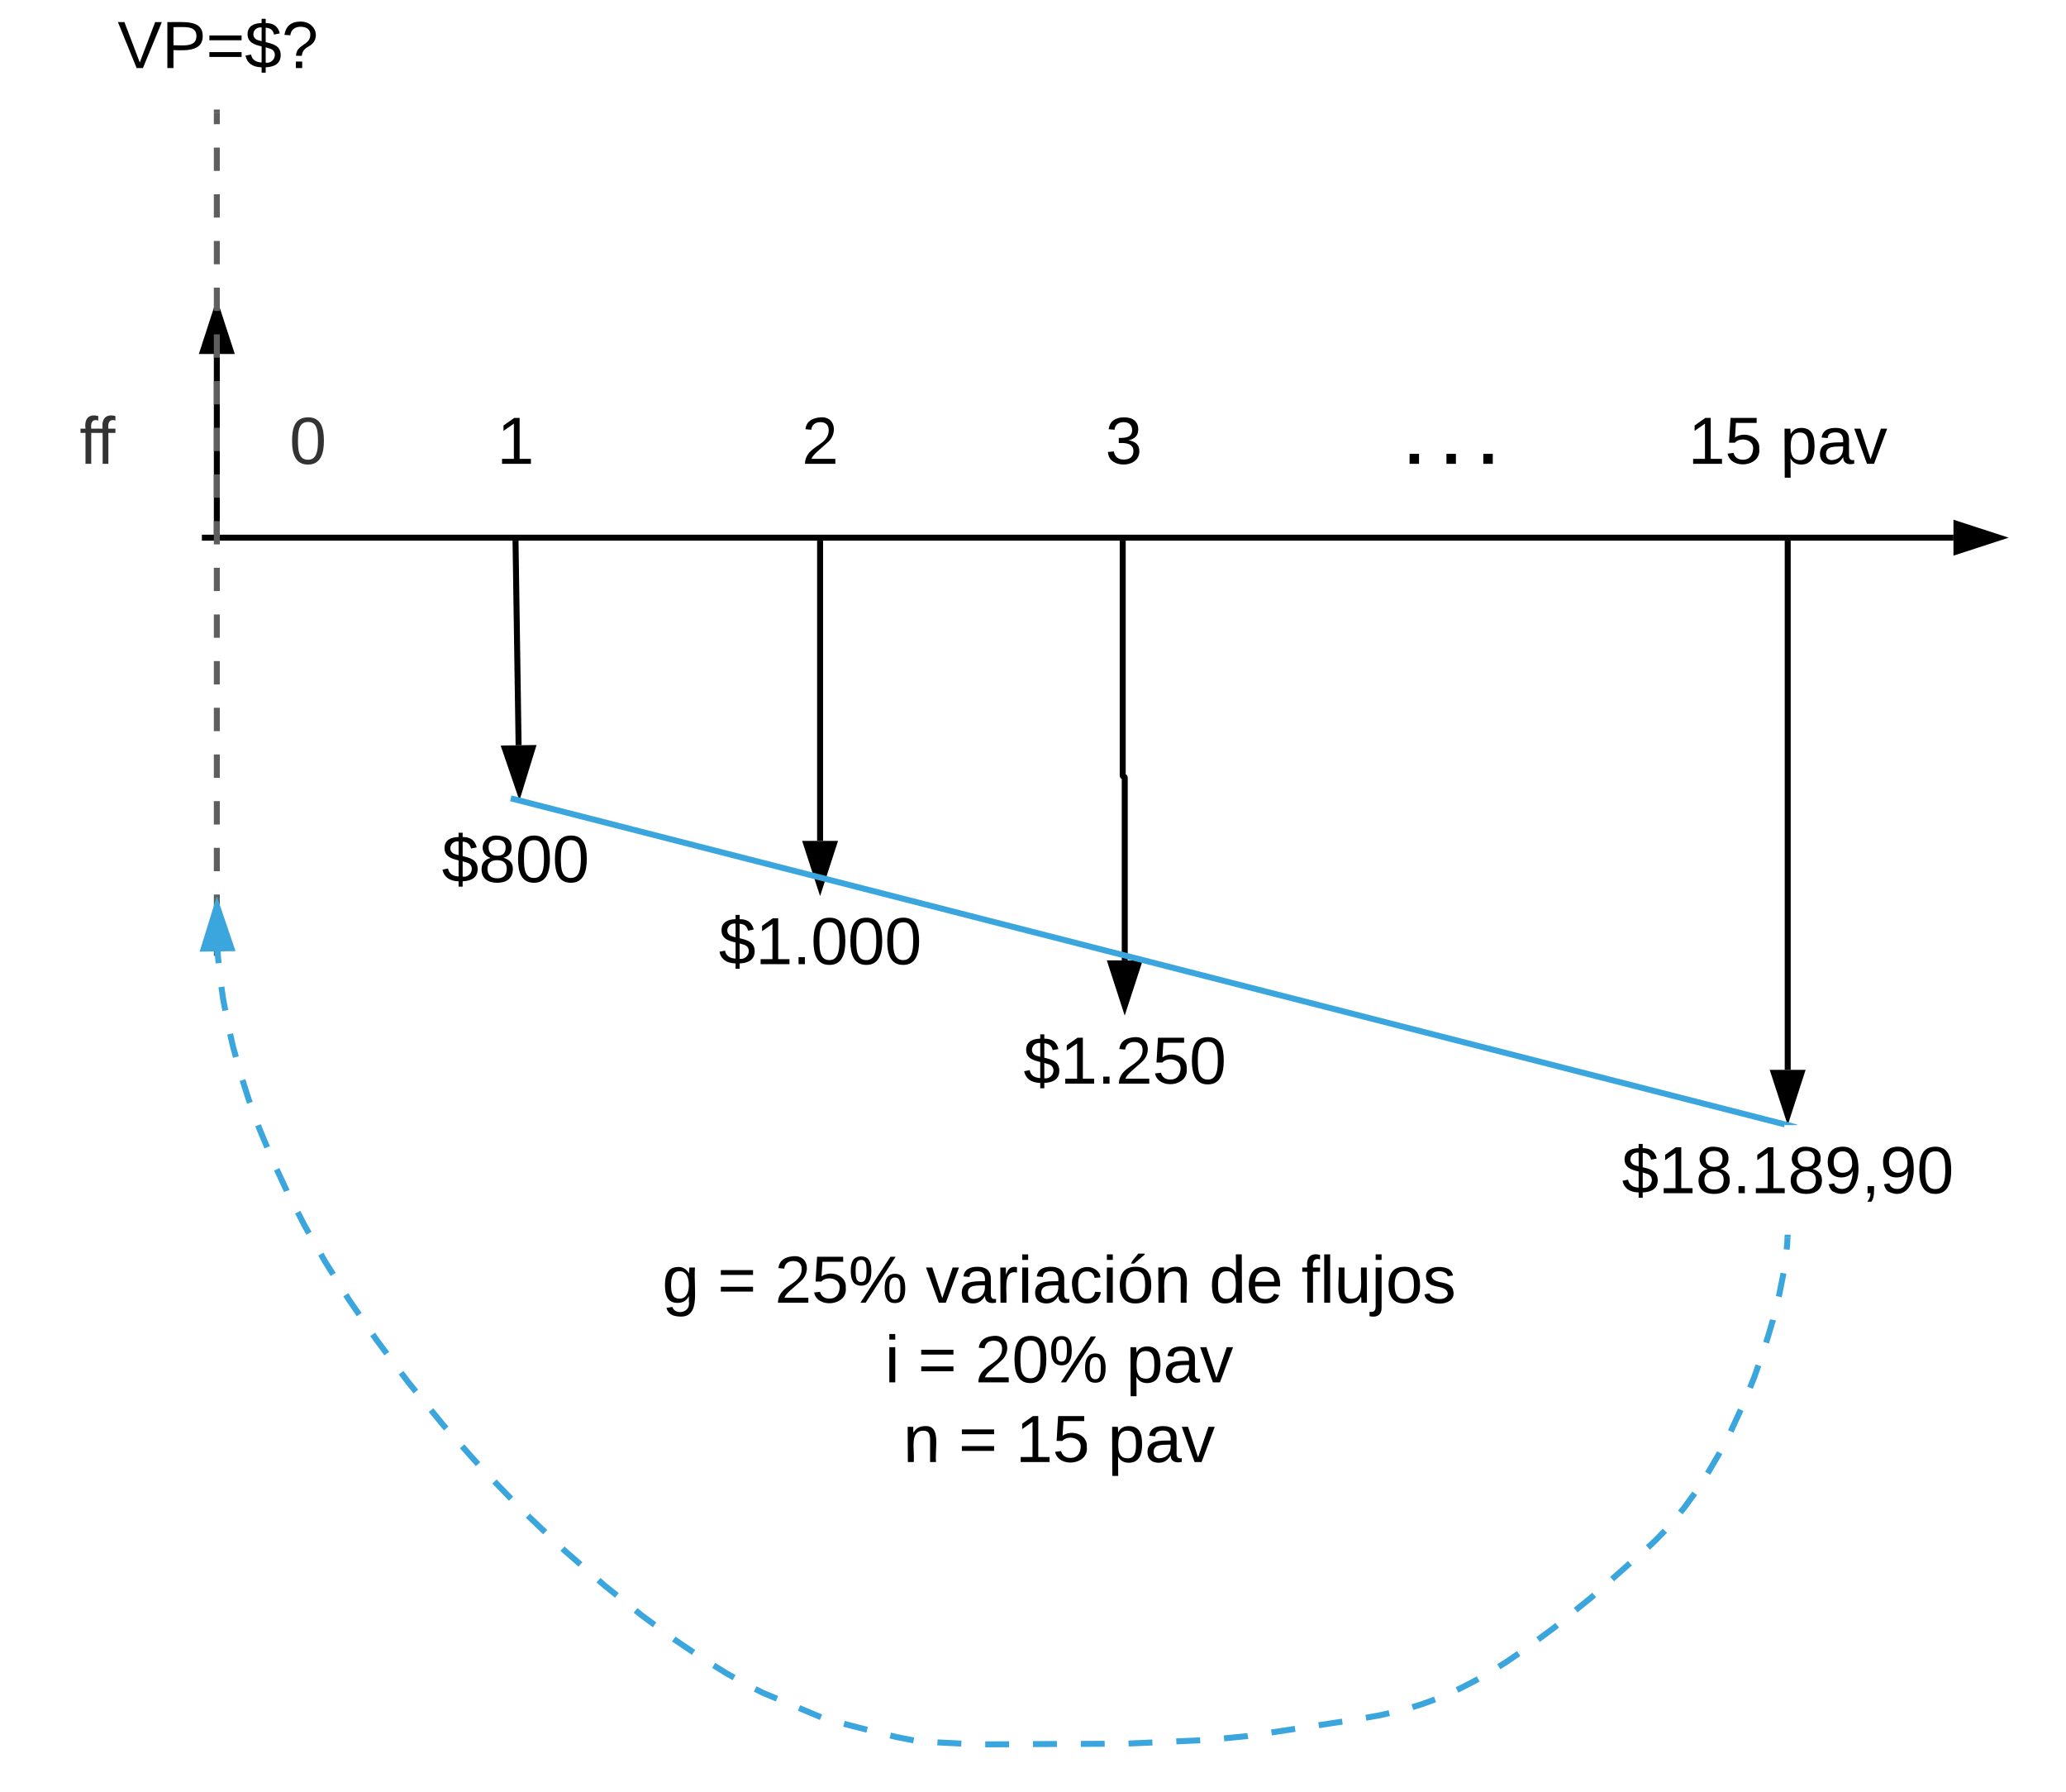 <?xml version="1.0" encoding="UTF-8" standalone="no"?>
<svg
   xmlns:lucid="lucid"
   xmlns:dc="http://purl.org/dc/elements/1.1/"
   xmlns:cc="http://creativecommons.org/ns#"
   xmlns:rdf="http://www.w3.org/1999/02/22-rdf-syntax-ns#"
   xmlns:svg="http://www.w3.org/2000/svg"
   xmlns="http://www.w3.org/2000/svg"
   xmlns:xlink="http://www.w3.org/1999/xlink"
   xmlns:sodipodi="http://sodipodi.sourceforge.net/DTD/sodipodi-0.dtd"
   xmlns:inkscape="http://www.inkscape.org/namespaces/inkscape"
   width="691.783"
   height="599.779"
   version="1.1"
   id="svg341"
   sodipodi:docname="capitulo6 ejercicico8.svg"
   inkscape:version="1.0.1 (3bc2e813f5, 2020-09-07)">
  <defs
     id="defs345">
    <clipPath
       clipPathUnits="userSpaceOnUse"
       id="clipPath1174">
      <rect
         style="fill:#0000ff;fill-rule:evenodd"
         id="rect1176"
         width="691.783"
         height="599.779"
         x="327.4"
         y="140" />
    </clipPath>
  </defs>
  <sodipodi:namedview
     pagecolor="#ffffff"
     bordercolor="#666666"
     borderopacity="1"
     objecttolerance="10"
     gridtolerance="10"
     guidetolerance="10"
     inkscape:pageopacity="0"
     inkscape:pageshadow="2"
     inkscape:window-width="1366"
     inkscape:window-height="768"
     id="namedview343"
     showgrid="false"
     inkscape:zoom="0.22406436"
     inkscape:cx="827.26495"
     inkscape:cy="462.78937"
     inkscape:window-x="0"
     inkscape:window-y="0"
     inkscape:window-maximized="1"
     inkscape:current-layer="svg341" />
  <g
     transform="translate(-327.4,-140)"
     lucid:page-tab-id="0_0"
     id="g339"
     clip-path="url(#clipPath1174)">
    <path
       d="M 0,0 H 1870.4 V 1323.2 H 0 Z"
       fill="#ffffff"
       id="path2" />
    <path
       d="M 395,320 H 981.5"
       stroke="#000000"
       stroke-width="2"
       fill="none"
       id="path4" />
    <path
       id="path6"
       d="" />
    <path
       d="m 996.76,320 -14.26,4.64 v -9.28 z"
       stroke="#000000"
       stroke-width="2"
       id="path8" />
    <path
       d="m 400,319 v -60.5 m 0,60.47 V 320"
       stroke="#000000"
       stroke-width="2"
       fill="none"
       id="path10" />
    <path
       d="m 400,243.24 4.64,14.26 h -9.28 z"
       stroke="#000000"
       stroke-width="2"
       id="path12" />
    <path
       d="m 500.02,321 1.03,68.5"
       stroke="#000000"
       stroke-width="2"
       fill="none"
       id="path14" />
    <path
       d="m 501.02,321 -2,0.04 L 499,320 h 2 z"
       id="path16" />
    <path
       d="m 501.28,404.76 -4.85,-14.2 9.27,-0.13 z"
       stroke="#000000"
       stroke-width="2"
       id="path18" />
    <path
       d="M 602,321 V 421.5"
       stroke="#000000"
       stroke-width="2"
       fill="none"
       id="path20" />
    <path
       d="m 603,321.03 h -2 V 320 h 2 z"
       id="path22" />
    <path
       d="m 602,436.76 -4.64,-14.26 h 9.28 z"
       stroke="#000000"
       stroke-width="2"
       id="path24" />
    <path
       d="m 703.33,321 v 78.66 c 0,0.2 0.15,0.34 0.34,0.34 0.2,0 0.34,0.15 0.34,0.34 v 61.16"
       stroke="#000000"
       stroke-width="2"
       fill="none"
       id="path26" />
    <path
       d="m 704.33,321.03 h -2 V 320 h 2 z"
       id="path28" />
    <path
       d="m 704,476.76 -4.62,-14.26 h 9.27 z"
       stroke="#000000"
       stroke-width="2"
       id="path30" />
    <path
       d="M 926,321 V 498.16"
       stroke="#000000"
       stroke-width="2"
       fill="none"
       id="path32" />
    <path
       d="m 927,321.03 h -2 V 320 h 2 z"
       id="path34" />
    <path
       d="m 926,513.43 -4.65,-14.27 h 9.27 z"
       stroke="#000000"
       stroke-width="2"
       id="path36" />
    <path
       d="m 583.33,286 c 0,-3.3 2.7,-6 6,-6 h 228 c 3.32,0 6,2.7 6,6 v 28 c 0,3.3 -2.68,6 -6,6 h -228 c -3.3,0 -6,-2.7 -6,-6 z M 450,266 c 0,-3.3 2.7,-6 6,-6 h 88 c 3.3,0 6,2.7 6,6 v 48 c 0,3.3 -2.7,6 -6,6 h -88 c -3.3,0 -6,-2.7 -6,-6 z"
       stroke="#000000"
       stroke-opacity="0"
       stroke-width="3"
       fill-opacity="0"
       id="path38" />
    <use
       xlink:href="#a"
       transform="translate(493.827,295.278)"
       id="use40"
       x="0"
       y="0"
       width="100%"
       height="100%" />
    <path
       d="m 543,266 c 0,-3.3 2.7,-6 6,-6 h 106 c 3.3,0 6,2.7 6,6 v 48 c 0,3.3 -2.7,6 -6,6 H 549 c -3.3,0 -6,-2.7 -6,-6 z"
       stroke="#000000"
       stroke-opacity="0"
       stroke-width="3"
       fill-opacity="0"
       id="path42" />
    <use
       xlink:href="#b"
       transform="translate(595.827,295.278)"
       id="use44"
       x="0"
       y="0"
       width="100%"
       height="100%" />
    <path
       d="m 876,266 c 0,-3.3 2.67,-6 6,-6 h 88 c 3.3,0 6,2.7 6,6 v 48 c 0,3.3 -2.7,6 -6,6 h -88 c -3.33,0 -6,-2.7 -6,-6 z"
       stroke="#000000"
       stroke-opacity="0"
       stroke-width="3"
       fill-opacity="0"
       id="path46" />
    <use
       xlink:href="#c"
       transform="translate(892.654,295.278)"
       id="use48"
       x="0"
       y="0"
       width="100%"
       height="100%" />
    <use
       xlink:href="#d"
       transform="translate(923.519,295.278)"
       id="use50"
       x="0"
       y="0"
       width="100%"
       height="100%" />
    <path
       d="m 666.67,266 c 0,-3.3 2.68,-6 6,-6 H 734 c 3.3,0 6,2.7 6,6 v 48 c 0,3.3 -2.7,6 -6,6 h -61.33 c -3.32,0 -6,-2.7 -6,-6 z"
       stroke="#000000"
       stroke-opacity="0"
       stroke-width="3"
       fill-opacity="0"
       id="path52" />
    <use
       xlink:href="#e"
       transform="translate(697.493,295.278)"
       id="use54"
       x="0"
       y="0"
       width="100%"
       height="100%" />
    <path
       d="m 280,386 c 0,-3.3 2.7,-6 6,-6 h 228 c 3.3,0 6,2.7 6,6 v 48 c 0,3.3 -2.7,6 -6,6 H 286 c -3.3,0 -6,-2.7 -6,-6 z m 240,173.33 c 0,-3.3 2.7,-6 6,-6 h 311.33 c 3.32,0 6,2.7 6,6 V 664 c 0,3.3 -2.68,6 -6,6 H 526 c -3.3,0 -6,-2.7 -6,-6 z"
       stroke="#000000"
       stroke-opacity="0"
       stroke-width="3"
       fill-opacity="0"
       id="path56" />
    <use
       xlink:href="#f"
       transform="translate(549.13,576.111)"
       id="use58"
       x="0"
       y="0"
       width="100%"
       height="100%" />
    <use
       xlink:href="#g"
       transform="translate(567.648,576.111)"
       id="use60"
       x="0"
       y="0"
       width="100%"
       height="100%" />
    <use
       xlink:href="#h"
       transform="translate(586.784,576.111)"
       id="use62"
       x="0"
       y="0"
       width="100%"
       height="100%" />
    <use
       xlink:href="#i"
       transform="translate(637.401,576.111)"
       id="use64"
       x="0"
       y="0"
       width="100%"
       height="100%" />
    <use
       xlink:href="#j"
       transform="translate(732.278,576.111)"
       id="use66"
       x="0"
       y="0"
       width="100%"
       height="100%" />
    <use
       xlink:href="#k"
       transform="translate(763.142,576.111)"
       id="use68"
       x="0"
       y="0"
       width="100%"
       height="100%" />
    <use
       xlink:href="#l"
       transform="translate(623.698,602.778)"
       id="use70"
       x="0"
       y="0"
       width="100%"
       height="100%" />
    <use
       xlink:href="#g"
       transform="translate(634.747,602.778)"
       id="use72"
       x="0"
       y="0"
       width="100%"
       height="100%" />
    <use
       xlink:href="#m"
       transform="translate(653.883,602.778)"
       id="use74"
       x="0"
       y="0"
       width="100%"
       height="100%" />
    <use
       xlink:href="#n"
       transform="translate(704.5,602.778)"
       id="use76"
       x="0"
       y="0"
       width="100%"
       height="100%" />
    <use
       xlink:href="#o"
       transform="translate(629.84,629.444)"
       id="use78"
       x="0"
       y="0"
       width="100%"
       height="100%" />
    <use
       xlink:href="#g"
       transform="translate(648.358,629.444)"
       id="use80"
       x="0"
       y="0"
       width="100%"
       height="100%" />
    <use
       xlink:href="#p"
       transform="translate(667.494,629.444)"
       id="use82"
       x="0"
       y="0"
       width="100%"
       height="100%" />
    <use
       xlink:href="#n"
       transform="translate(698.358,629.444)"
       id="use84"
       x="0"
       y="0"
       width="100%"
       height="100%" />
    <use
       xlink:href="#q"
       transform="translate(682,656.111)"
       id="use86"
       x="0"
       y="0"
       width="100%"
       height="100%" />
    <path
       d="m 380,406 c 0,-3.3 2.7,-6 6,-6 h 228 c 3.3,0 6,2.7 6,6 v 48 c 0,3.3 -2.7,6 -6,6 H 386 c -3.3,0 -6,-2.7 -6,-6 z"
       stroke="#000000"
       stroke-opacity="0"
       stroke-width="3"
       fill-opacity="0"
       id="path88" />
    <use
       xlink:href="#r"
       transform="translate(475.309,435.278)"
       id="use90"
       x="0"
       y="0"
       width="100%"
       height="100%" />
    <path
       d="m 556,440 h 92 v 36.67 h -92 z"
       fill-opacity="0"
       id="path92" />
    <use
       xlink:href="#s"
       transform="translate(568.062,462.778)"
       id="use94"
       x="0"
       y="0"
       width="100%"
       height="100%" />
    <path
       d="M 658.02,480 H 750 v 36.67 h -91.98 z"
       fill-opacity="0"
       id="path96" />
    <use
       xlink:href="#t"
       transform="translate(670.074,502.778)"
       id="use98"
       x="0"
       y="0"
       width="100%"
       height="100%" />
    <path
       d="m 880,516.67 h 91.98 v 36.66 H 880 Z"
       fill-opacity="0"
       id="path100" />
    <use
       xlink:href="#u"
       transform="translate(870.444,539.444)"
       id="use102"
       x="0"
       y="0"
       width="100%"
       height="100%" />
    <path
       d="m 320,266 c 0,-3.3 2.7,-6 6,-6 h 68 c 3.3,0 6,2.7 6,6 v 48 c 0,3.3 -2.7,6 -6,6 h -68 c -3.3,0 -6,-2.7 -6,-6 z"
       stroke="#000000"
       stroke-opacity="0"
       stroke-width="3"
       fill="#ffffff"
       fill-opacity="0"
       id="path104" />
    <use
       xlink:href="#v"
       transform="translate(354.043,295.278)"
       id="use106"
       x="0"
       y="0"
       width="100%"
       height="100%" />
    <path
       d="m 400,459 v -3.9 m 0,-7.82 v -7.82 m 0,-7.8 v -7.83 m 0,-7.8 v -7.83 m 0,-7.8 v -7.83 m 0,-7.8 v -7.83 m 0,-7.8 v -7.83 m 0,-7.8 v -7.8 m 0,-7.83 v -7.8 m 0,-7.83 v -7.8 m 0,-7.83 v -7.8 m 0,-7.82 v -7.8 m 0,-7.83 v -7.8 m 0,-7.83 v -7.8 m 0,-7.83 v -7.82 m 0,-7.82 v -7.8 m 0,-7.83 v -7.8 m 0,-7.83 v -7.8 m 0,-7.83 v -3.9"
       stroke="#5e5e5e"
       stroke-width="2"
       fill="none"
       id="path108" />
    <path
       d="m 401,460 h -2 v -1.03 h 2 z m 0,-282.3 h -2 v -1.03 h 2 z"
       fill="#5e5e5e"
       id="path110" />
    <path
       d="m 925.94,554.33 -0.12,2.26 -0.18,1.72 m -1.05,7.93 -0.04,0.2 -1.4,7.04 -0.15,0.6 m -1.93,7.76 -0.02,0.1 -2.27,7.57 m -2.58,7.57 -1.45,4.1 -1.37,3.4 m -3.1,7.37 -3.36,7.26 m -3.7,7.1 -0.46,0.85 -3.56,6.06 m -4.36,6.7 -3.42,4.72 -1.36,1.7 m -5.18,6.1 -0.03,0.03 -3,3.08 -1.85,1.76 -0.83,0.73 m -6,5.3 -5.98,5.3 m -6,5.3 -0.8,0.72 -5.38,4.36 m -6.2,5.05 -1,0.82 -5.4,4 m -6.5,4.68 -4.35,2.96 -2.32,1.44 m -6.88,4.1 -1.8,1 -4.6,2.35 -0.7,0.33 m -7.35,3.17 -0.26,0.1 -4.04,1.47 -3.27,1.02 m -7.74,2 -3.2,0.73 -4.64,0.82 m -7.9,1.3 -7.9,1.2 m -7.9,1.22 -7.73,1.18 -0.2,0.03 m -7.9,1.18 -0.23,0.04 -7.74,0.75 m -7.98,0.65 -8,0.36 m -8,0.37 -7.98,0.35 m -8,0.08 -8,0.04 m -8,0.03 -8,0.04 m -8,0.05 -8,0.04 m -8,-0.26 -8,-0.4 m -7.96,-0.67 -5.67,-1.1 -2.16,-0.54 m -7.75,-1.93 -1.75,-0.43 -6,-1.55 m -7.7,-2.2 -7.36,-3.1 m -7.38,-3.1 -4.9,-2.05 -2.4,-1.22 m -7.05,-3.8 -2.25,-1.25 -4.6,-2.84 m -6.73,-4.34 -6.08,-4.1 -0.54,-0.4 m -6.44,-4.74 -4.17,-3.07 -2.2,-1.76 m -6.25,-5.02 -4.13,-3.32 -2.03,-1.78 m -6.04,-5.27 -5.5,-4.8 -0.5,-0.5 m -5.8,-5.5 -5.8,-5.52 m -5.63,-5.68 -5.56,-5.75 m -5.5,-5.8 -5.33,-6 m -5.3,-5.97 -0.97,-1.07 -4.15,-5.08 m -5.07,-6.2 -2.56,-3.14 -2.38,-3.16 m -4.8,-6.4 -3.36,-4.5 -1.36,-1.96 m -4.52,-6.6 -3.4,-4.94 -1.06,-1.7 m -4.25,-6.8 -2.73,-4.35 -1.4,-2.48 m -3.97,-6.96 -1.56,-2.74 -2.2,-4.32 m -3.68,-7.1 -0.02,-0.06 -3.34,-7.2 m -3.2,-7.34 -2.7,-6.48 -0.33,-0.93 m -2.74,-7.52 -0.44,-1.17 -2.05,-6.43 m -2.2,-7.7 -1,-3.6 -0.94,-4.15 m -1.62,-7.83 -0.75,-4.05 -0.55,-3.85 m -0.94,-7.94 -0.27,-2.84 -0.07,-1.15"
       stroke="#3aa6dd"
       stroke-width="2"
       fill="none"
       id="path112" />
    <path
       d="m 926.93,554.4 -2,-0.1 0.06,-0.97 h 2 z"
       fill="#3aa6dd"
       id="path114" />
    <path
       d="m 400.05,443.24 4.83,14.2 -9.27,0.13 z"
       stroke="#3aa6dd"
       stroke-width="2"
       fill="#3aa6dd"
       id="path116" />
    <path
       d="m 400,266 c 0,-3.3 2.7,-6 6,-6 h 49 c 3.3,0 6,2.7 6,6 v 48 c 0,3.3 -2.7,6 -6,6 h -49 c -3.3,0 -6,-2.7 -6,-6 z"
       stroke="#000000"
       stroke-opacity="0"
       stroke-width="3"
       fill="#ffffff"
       fill-opacity="0"
       id="path118" />
    <g
       id="g122">
      <use
         xlink:href="#w"
         transform="translate(424.327,295.278)"
         id="use120"
         x="0"
         y="0"
         width="100%"
         height="100%" />
    </g>
    <path
       d="m 327.4,140 h 145.2 v 36.67 H 327.4 Z"
       fill="#ffffff"
       fill-opacity="0"
       id="path124" />
    <g
       id="g128">
      <use
         xlink:href="#x"
         transform="translate(366.765,162.778)"
         id="use126"
         x="0"
         y="0"
         width="100%"
         height="100%" />
    </g>
    <path
       d="m 502.3,408.25 422.72,108.17 m -422.69,-108.17 -3.9,-1"
       stroke="#3aa6dd"
       stroke-width="2"
       fill="none"
       id="path130" />
    <path
       d="m 929.14,516.44 -0.06,0.23 h -4.15 l 0.3,-1.23 z"
       fill="#3aa6dd"
       id="path132" />
    <path
       d="m 783.33,266 c 0,-3.3 2.7,-6 6,-6 h 48 c 3.32,0 6,2.7 6,6 v 48 c 0,3.3 -2.68,6 -6,6 h -48 c -3.3,0 -6,-2.7 -6,-6 z"
       stroke="#000000"
       stroke-opacity="0"
       stroke-width="3"
       fill="#ffffff"
       fill-opacity="0"
       id="path134" />
    <g
       id="g142">
      <use
         xlink:href="#y"
         transform="translate(797.902,295.278)"
         id="use136"
         x="0"
         y="0"
         width="100%"
         height="100%" />
      <use
         xlink:href="#z"
         transform="translate(810.247,295.278)"
         id="use138"
         x="0"
         y="0"
         width="100%"
         height="100%" />
      <use
         xlink:href="#A"
         transform="translate(822.593,295.278)"
         id="use140"
         x="0"
         y="0"
         width="100%"
         height="100%" />
    </g>
    <defs
       id="defs337">
      <path
         d="m 27,0 v -27 h 64 v -190 l -56,39 v -29 l 58,-41 h 29 v 221 h 61 V 0 H 27"
         id="B" />
      <use
         transform="scale(0.062)"
         xlink:href="#B"
         id="a"
         x="0"
         y="0"
         width="100%"
         height="100%" />
      <path
         d="m 101,-251 c 82,-7 93,87 43,132 L 82,-64 C 71,-53 59,-42 53,-27 H 182 V 0 H 18 c 2,-99 128,-94 128,-182 0,-28 -16,-43 -45,-43 -29,0 -46,15 -49,41 l -32,-3 c 6,-41 34,-60 81,-64"
         id="C" />
      <use
         transform="scale(0.062)"
         xlink:href="#C"
         id="b"
         x="0"
         y="0"
         width="100%"
         height="100%" />
      <path
         d="m 54,-142 c 48,-35 137,-8 131,61 C 196,18 31,33 14,-55 l 32,-4 c 7,23 22,37 52,37 35,-1 51,-22 54,-58 4,-55 -73,-65 -99,-34 H 22 l 8,-134 h 141 v 27 H 59"
         id="D" />
      <g
         id="c">
        <use
           transform="scale(0.062)"
           xlink:href="#B"
           id="use149"
           x="0"
           y="0"
           width="100%"
           height="100%" />
        <use
           transform="matrix(0.062,0,0,0.062,12.346,0)"
           xlink:href="#D"
           id="use151"
           x="0"
           y="0"
           width="100%"
           height="100%" />
      </g>
      <path
         d="m 115,-194 c 55,1 70,41 70,98 C 185,-39 169,2 115,4 84,4 66,-9 55,-30 L 56,75 H 24 l -1,-265 h 31 l 2,30 c 10,-21 28,-34 59,-34 z m -8,174 c 40,0 45,-34 45,-75 0,-41 -6,-73 -45,-74 -42,0 -51,32 -51,76 0,43 10,73 51,73"
         id="E" />
      <path
         d="M 141,-36 C 126,-15 110,5 73,4 37,3 15,-17 15,-53 c -1,-64 63,-63 125,-63 3,-35 -9,-54 -41,-54 -24,1 -41,7 -42,31 l -33,-3 c 5,-37 33,-52 76,-52 45,0 72,20 72,64 v 82 c -1,20 7,32 28,27 V -1 C 169,8 139,-3 141,-36 Z M 48,-53 c 0,20 12,33 32,33 41,-3 63,-29 60,-74 -43,2 -92,-5 -92,41"
         id="F" />
      <path
         d="M 108,0 H 70 L 1,-190 h 34 l 54,165 56,-165 h 34"
         id="G" />
      <g
         id="d">
        <use
           transform="scale(0.062)"
           xlink:href="#E"
           id="use157"
           x="0"
           y="0"
           width="100%"
           height="100%" />
        <use
           transform="matrix(0.062,0,0,0.062,12.346,0)"
           xlink:href="#F"
           id="use159"
           x="0"
           y="0"
           width="100%"
           height="100%" />
        <use
           transform="matrix(0.062,0,0,0.062,24.691,0)"
           xlink:href="#G"
           id="use161"
           x="0"
           y="0"
           width="100%"
           height="100%" />
      </g>
      <path
         d="m 126,-127 c 33,6 58,20 58,59 0,88 -139,92 -164,29 -3,-8 -5,-16 -6,-25 l 32,-3 c 6,27 21,44 54,44 32,0 52,-15 52,-46 0,-38 -36,-46 -79,-43 v -28 c 39,1 72,-4 72,-42 0,-27 -17,-43 -46,-43 -28,0 -47,15 -49,41 l -32,-3 c 6,-42 35,-63 81,-64 48,-1 79,21 79,65 0,36 -21,52 -52,59"
         id="H" />
      <use
         transform="scale(0.062)"
         xlink:href="#H"
         id="e"
         x="0"
         y="0"
         width="100%"
         height="100%" />
      <path
         d="M 177,-190 C 167,-65 218,103 67,71 44,65 29,51 23,28 L 55,23 C 70,70 155,55 144,-5 V -35 C 133,-14 115,1 83,1 29,1 15,-40 15,-95 c 0,-56 16,-97 71,-98 29,-1 48,16 59,35 1,-10 0,-23 2,-32 z M 94,-22 c 36,0 50,-32 50,-73 0,-42 -14,-75 -50,-75 -39,0 -46,34 -46,75 0,41 6,73 46,73"
         id="I" />
      <use
         transform="scale(0.062)"
         xlink:href="#I"
         id="f"
         x="0"
         y="0"
         width="100%"
         height="100%" />
      <path
         d="m 18,-150 v -26 h 174 v 26 z m 0,90 v -26 h 174 v 26 H 18"
         id="J" />
      <use
         transform="scale(0.062)"
         xlink:href="#J"
         id="g"
         x="0"
         y="0"
         width="100%"
         height="100%" />
      <path
         d="m 252,-156 c 43,0 55,33 55,80 0,46 -13,78 -56,78 -42,0 -55,-33 -55,-78 0,-48 12,-80 56,-80 z M 93,0 H 65 l 162,-248 h 28 z M 13,-171 c -1,-47 13,-79 56,-79 43,0 55,33 55,79 0,46 -13,79 -55,79 -43,0 -56,-33 -56,-79 z m 238,154 c 28,0 30,-29 30,-59 0,-31 -1,-60 -29,-60 -29,0 -31,29 -31,60 0,29 2,59 30,59 z M 69,-112 c 27,0 28,-30 29,-59 0,-31 -1,-60 -29,-60 -29,0 -30,30 -30,60 0,30 2,59 30,59"
         id="K" />
      <g
         id="h">
        <use
           transform="scale(0.062)"
           xlink:href="#C"
           id="use171"
           x="0"
           y="0"
           width="100%"
           height="100%" />
        <use
           transform="matrix(0.062,0,0,0.062,12.346,0)"
           xlink:href="#D"
           id="use173"
           x="0"
           y="0"
           width="100%"
           height="100%" />
        <use
           transform="matrix(0.062,0,0,0.062,24.691,0)"
           xlink:href="#K"
           id="use175"
           x="0"
           y="0"
           width="100%"
           height="100%" />
      </g>
      <path
         d="M 114,-163 C 36,-179 61,-72 57,0 H 25 l -1,-190 h 30 c 1,12 -1,29 2,39 6,-27 23,-49 58,-41 v 29"
         id="L" />
      <path
         d="m 24,-231 v -30 h 32 v 30 z M 24,0 V -190 H 56 V 0 H 24"
         id="M" />
      <path
         d="m 96,-169 c -40,0 -48,33 -48,73 0,40 9,75 48,75 24,0 41,-14 43,-38 l 32,2 C 165,-20 140,4 97,4 38,4 21,-37 15,-95 c -10,-93 101,-131 147,-64 4,7 5,14 7,22 l -32,3 c -4,-21 -16,-35 -41,-35"
         id="N" />
      <path
         d="m 100,-194 c 62,-1 85,37 85,99 1,63 -27,99 -86,99 -59,0 -83,-39 -84,-99 0,-66 28,-99 85,-99 z m -1,174 c 44,1 53,-31 53,-75 0,-43 -8,-75 -51,-75 -43,0 -53,32 -53,75 0,43 10,74 51,75 z M 76,-211 c 8,-23 27,-35 38,-54 h 36 v 5 l -58,49 H 76"
         id="O" />
      <path
         d="m 117,-194 c 89,-4 53,116 60,194 h -32 v -121 c 0,-31 -8,-49 -39,-48 C 34,-167 62,-67 57,0 H 25 l -1,-190 h 30 c 1,10 -1,24 2,32 11,-22 29,-35 61,-36"
         id="P" />
      <g
         id="i">
        <use
           transform="scale(0.062)"
           xlink:href="#G"
           id="use183"
           x="0"
           y="0"
           width="100%"
           height="100%" />
        <use
           transform="matrix(0.062,0,0,0.062,11.111,0)"
           xlink:href="#F"
           id="use185"
           x="0"
           y="0"
           width="100%"
           height="100%" />
        <use
           transform="matrix(0.062,0,0,0.062,23.457,0)"
           xlink:href="#L"
           id="use187"
           x="0"
           y="0"
           width="100%"
           height="100%" />
        <use
           transform="matrix(0.062,0,0,0.062,30.802,0)"
           xlink:href="#M"
           id="use189"
           x="0"
           y="0"
           width="100%"
           height="100%" />
        <use
           transform="matrix(0.062,0,0,0.062,35.679,0)"
           xlink:href="#F"
           id="use191"
           x="0"
           y="0"
           width="100%"
           height="100%" />
        <use
           transform="matrix(0.062,0,0,0.062,48.025,0)"
           xlink:href="#N"
           id="use193"
           x="0"
           y="0"
           width="100%"
           height="100%" />
        <use
           transform="matrix(0.062,0,0,0.062,59.136,0)"
           xlink:href="#M"
           id="use195"
           x="0"
           y="0"
           width="100%"
           height="100%" />
        <use
           transform="matrix(0.062,0,0,0.062,64.012,0)"
           xlink:href="#O"
           id="use197"
           x="0"
           y="0"
           width="100%"
           height="100%" />
        <use
           transform="matrix(0.062,0,0,0.062,76.358,0)"
           xlink:href="#P"
           id="use199"
           x="0"
           y="0"
           width="100%"
           height="100%" />
      </g>
      <path
         d="m 85,-194 c 31,0 48,13 60,33 l -1,-100 h 32 l 1,261 h -30 c -2,-10 0,-23 -3,-31 C 134,-8 116,4 85,4 32,4 16,-35 15,-94 c 0,-66 23,-100 70,-100 z m 9,24 c -40,0 -46,34 -46,75 0,40 6,74 45,74 42,0 51,-32 51,-76 0,-42 -9,-74 -50,-73"
         id="Q" />
      <path
         d="m 100,-194 c 63,0 86,42 84,106 H 49 c 0,40 14,67 53,68 26,1 43,-12 49,-29 l 28,8 C 168,-13 142,4 102,4 44,4 14,-33 15,-96 c 1,-61 26,-98 85,-98 z m 52,81 c 6,-60 -76,-77 -97,-28 -3,7 -6,17 -6,28 h 103"
         id="R" />
      <g
         id="j">
        <use
           transform="scale(0.062)"
           xlink:href="#Q"
           id="use204"
           x="0"
           y="0"
           width="100%"
           height="100%" />
        <use
           transform="matrix(0.062,0,0,0.062,12.346,0)"
           xlink:href="#R"
           id="use206"
           x="0"
           y="0"
           width="100%"
           height="100%" />
      </g>
      <path
         d="m 101,-234 c -31,-9 -42,10 -38,44 h 38 v 23 H 63 V 0 H 32 V -167 H 5 v -23 h 27 c -7,-52 17,-82 69,-68 v 24"
         id="S" />
      <path
         d="M 24,0 V -261 H 56 V 0 H 24"
         id="T" />
      <path
         d="M 84,4 C -5,8 30,-112 23,-190 h 32 v 120 c 0,31 7,50 39,49 72,-2 45,-101 50,-169 h 31 l 1,190 h -30 c -1,-10 1,-25 -2,-33 -11,22 -28,36 -60,37"
         id="U" />
      <path
         d="m 24,-231 v -30 h 32 v 30 z M -9,49 C 15,53 24,43 24,19 V -190 H 56 V 24 C 58,64 33,82 -9,73 V 49"
         id="V" />
      <path
         d="m 100,-194 c 62,-1 85,37 85,99 1,63 -27,99 -86,99 -59,0 -83,-39 -84,-99 0,-66 28,-99 85,-99 z m -1,174 c 44,1 53,-31 53,-75 0,-43 -8,-75 -51,-75 -43,0 -53,32 -53,75 0,43 10,74 51,75"
         id="W" />
      <path
         d="m 135,-143 c -3,-34 -86,-38 -87,0 15,53 115,12 119,90 4,78 -150,74 -157,8 l 28,-5 c 4,36 97,45 98,0 -10,-56 -113,-15 -118,-90 -4,-57 82,-63 122,-42 12,7 21,19 24,35"
         id="X" />
      <g
         id="k">
        <use
           transform="scale(0.062)"
           xlink:href="#S"
           id="use215"
           x="0"
           y="0"
           width="100%"
           height="100%" />
        <use
           transform="matrix(0.062,0,0,0.062,6.173,0)"
           xlink:href="#T"
           id="use217"
           x="0"
           y="0"
           width="100%"
           height="100%" />
        <use
           transform="matrix(0.062,0,0,0.062,11.049,0)"
           xlink:href="#U"
           id="use219"
           x="0"
           y="0"
           width="100%"
           height="100%" />
        <use
           transform="matrix(0.062,0,0,0.062,23.395,0)"
           xlink:href="#V"
           id="use221"
           x="0"
           y="0"
           width="100%"
           height="100%" />
        <use
           transform="matrix(0.062,0,0,0.062,28.272,0)"
           xlink:href="#W"
           id="use223"
           x="0"
           y="0"
           width="100%"
           height="100%" />
        <use
           transform="matrix(0.062,0,0,0.062,40.617,0)"
           xlink:href="#X"
           id="use225"
           x="0"
           y="0"
           width="100%"
           height="100%" />
      </g>
      <use
         transform="scale(0.062)"
         xlink:href="#M"
         id="l"
         x="0"
         y="0"
         width="100%"
         height="100%" />
      <path
         d="m 101,-251 c 68,0 85,55 85,127 0,72 -20,128 -86,128 -67,0 -86,-56 -86,-128 0,-73 17,-127 87,-127 z m -1,229 c 47,0 54,-49 54,-102 0,-53 -4,-102 -53,-102 -51,0 -55,48 -55,102 0,53 5,102 54,102"
         id="Y" />
      <g
         id="m">
        <use
           transform="scale(0.062)"
           xlink:href="#C"
           id="use230"
           x="0"
           y="0"
           width="100%"
           height="100%" />
        <use
           transform="matrix(0.062,0,0,0.062,12.346,0)"
           xlink:href="#Y"
           id="use232"
           x="0"
           y="0"
           width="100%"
           height="100%" />
        <use
           transform="matrix(0.062,0,0,0.062,24.691,0)"
           xlink:href="#K"
           id="use234"
           x="0"
           y="0"
           width="100%"
           height="100%" />
      </g>
      <g
         id="n">
        <use
           transform="scale(0.062)"
           xlink:href="#E"
           id="use237"
           x="0"
           y="0"
           width="100%"
           height="100%" />
        <use
           transform="matrix(0.062,0,0,0.062,12.346,0)"
           xlink:href="#F"
           id="use239"
           x="0"
           y="0"
           width="100%"
           height="100%" />
        <use
           transform="matrix(0.062,0,0,0.062,24.691,0)"
           xlink:href="#G"
           id="use241"
           x="0"
           y="0"
           width="100%"
           height="100%" />
      </g>
      <use
         transform="scale(0.062)"
         xlink:href="#P"
         id="o"
         x="0"
         y="0"
         width="100%"
         height="100%" />
      <g
         id="p">
        <use
           transform="scale(0.062)"
           xlink:href="#B"
           id="use245"
           x="0"
           y="0"
           width="100%"
           height="100%" />
        <use
           transform="matrix(0.062,0,0,0.062,12.346,0)"
           xlink:href="#D"
           id="use247"
           x="0"
           y="0"
           width="100%"
           height="100%" />
      </g>
      <path
         d="m 194,-70 c 0,46 -34,64 -81,66 V 25 H 91 V -4 C 42,-5 12,-27 4,-67 l 30,-6 c 5,28 25,41 57,43 v -87 c -38,-9 -76,-20 -76,-67 1,-42 33,-58 76,-59 v -23 h 22 v 23 c 45,0 67,20 76,56 l -31,6 c -5,-23 -18,-35 -45,-37 v 78 c 41,10 81,20 81,70 z m -81,41 c 51,7 71,-66 19,-77 -6,-2 -12,-4 -19,-6 z M 91,-219 c -47,-6 -63,57 -18,69 6,2 12,3 18,5 v -74"
         id="Z" />
      <path
         d="m 134,-131 c 28,9 52,24 51,62 -1,50 -34,73 -85,73 -51,0 -83,-23 -84,-73 0,-36 21,-54 49,-61 -75,-25 -45,-126 34,-121 46,3 78,18 79,63 0,33 -17,51 -44,57 z m -34,-11 c 31,1 46,-15 46,-44 0,-28 -17,-43 -47,-42 -29,0 -46,13 -45,42 1,28 16,44 46,44 z m 1,122 c 35,0 51,-18 51,-52 0,-30 -18,-46 -53,-46 -33,0 -51,17 -51,47 0,34 19,51 53,51"
         id="aa" />
      <g
         id="r">
        <use
           transform="scale(0.062)"
           xlink:href="#Z"
           id="use252"
           x="0"
           y="0"
           width="100%"
           height="100%" />
        <use
           transform="matrix(0.062,0,0,0.062,12.346,0)"
           xlink:href="#aa"
           id="use254"
           x="0"
           y="0"
           width="100%"
           height="100%" />
        <use
           transform="matrix(0.062,0,0,0.062,24.691,0)"
           xlink:href="#Y"
           id="use256"
           x="0"
           y="0"
           width="100%"
           height="100%" />
        <use
           transform="matrix(0.062,0,0,0.062,37.037,0)"
           xlink:href="#Y"
           id="use258"
           x="0"
           y="0"
           width="100%"
           height="100%" />
      </g>
      <path
         d="M 33,0 V -38 H 67 V 0 H 33"
         id="ab" />
      <g
         id="s">
        <use
           transform="scale(0.062)"
           xlink:href="#Z"
           id="use262"
           x="0"
           y="0"
           width="100%"
           height="100%" />
        <use
           transform="matrix(0.062,0,0,0.062,12.346,0)"
           xlink:href="#B"
           id="use264"
           x="0"
           y="0"
           width="100%"
           height="100%" />
        <use
           transform="matrix(0.062,0,0,0.062,24.691,0)"
           xlink:href="#ab"
           id="use266"
           x="0"
           y="0"
           width="100%"
           height="100%" />
        <use
           transform="matrix(0.062,0,0,0.062,30.864,0)"
           xlink:href="#Y"
           id="use268"
           x="0"
           y="0"
           width="100%"
           height="100%" />
        <use
           transform="matrix(0.062,0,0,0.062,43.21,0)"
           xlink:href="#Y"
           id="use270"
           x="0"
           y="0"
           width="100%"
           height="100%" />
        <use
           transform="matrix(0.062,0,0,0.062,55.556,0)"
           xlink:href="#Y"
           id="use272"
           x="0"
           y="0"
           width="100%"
           height="100%" />
      </g>
      <g
         id="t">
        <use
           transform="scale(0.062)"
           xlink:href="#Z"
           id="use275"
           x="0"
           y="0"
           width="100%"
           height="100%" />
        <use
           transform="matrix(0.062,0,0,0.062,12.346,0)"
           xlink:href="#B"
           id="use277"
           x="0"
           y="0"
           width="100%"
           height="100%" />
        <use
           transform="matrix(0.062,0,0,0.062,24.691,0)"
           xlink:href="#ab"
           id="use279"
           x="0"
           y="0"
           width="100%"
           height="100%" />
        <use
           transform="matrix(0.062,0,0,0.062,30.864,0)"
           xlink:href="#C"
           id="use281"
           x="0"
           y="0"
           width="100%"
           height="100%" />
        <use
           transform="matrix(0.062,0,0,0.062,43.21,0)"
           xlink:href="#D"
           id="use283"
           x="0"
           y="0"
           width="100%"
           height="100%" />
        <use
           transform="matrix(0.062,0,0,0.062,55.556,0)"
           xlink:href="#Y"
           id="use285"
           x="0"
           y="0"
           width="100%"
           height="100%" />
      </g>
      <path
         d="m 99,-251 c 64,0 84,50 84,122 C 183,-37 130,33 47,-8 33,-15 27,-31 22,-48 l 30,-5 c 6,39 69,39 84,7 9,-19 16,-44 16,-74 -10,22 -31,35 -62,35 -49,0 -73,-33 -73,-83 0,-54 28,-83 82,-83 z m -1,141 c 31,-1 51,-18 51,-49 0,-36 -14,-67 -51,-67 -34,0 -49,23 -49,58 0,34 15,58 49,58"
         id="ac" />
      <path
         d="m 68,-38 c 1,34 0,65 -14,84 H 32 C 41,33 49,20 49,0 H 33 v -38 h 35"
         id="ad" />
      <g
         id="u">
        <use
           transform="scale(0.062)"
           xlink:href="#Z"
           id="use290"
           x="0"
           y="0"
           width="100%"
           height="100%" />
        <use
           transform="matrix(0.062,0,0,0.062,12.346,0)"
           xlink:href="#B"
           id="use292"
           x="0"
           y="0"
           width="100%"
           height="100%" />
        <use
           transform="matrix(0.062,0,0,0.062,24.691,0)"
           xlink:href="#aa"
           id="use294"
           x="0"
           y="0"
           width="100%"
           height="100%" />
        <use
           transform="matrix(0.062,0,0,0.062,37.037,0)"
           xlink:href="#ab"
           id="use296"
           x="0"
           y="0"
           width="100%"
           height="100%" />
        <use
           transform="matrix(0.062,0,0,0.062,43.21,0)"
           xlink:href="#B"
           id="use298"
           x="0"
           y="0"
           width="100%"
           height="100%" />
        <use
           transform="matrix(0.062,0,0,0.062,55.556,0)"
           xlink:href="#aa"
           id="use300"
           x="0"
           y="0"
           width="100%"
           height="100%" />
        <use
           transform="matrix(0.062,0,0,0.062,67.901,0)"
           xlink:href="#ac"
           id="use302"
           x="0"
           y="0"
           width="100%"
           height="100%" />
        <use
           transform="matrix(0.062,0,0,0.062,80.247,0)"
           xlink:href="#ad"
           id="use304"
           x="0"
           y="0"
           width="100%"
           height="100%" />
        <use
           transform="matrix(0.062,0,0,0.062,86.42,0)"
           xlink:href="#ac"
           id="use306"
           x="0"
           y="0"
           width="100%"
           height="100%" />
        <use
           transform="matrix(0.062,0,0,0.062,98.765,0)"
           xlink:href="#Y"
           id="use308"
           x="0"
           y="0"
           width="100%"
           height="100%" />
      </g>
      <path
         fill="#333333"
         d="m 101,-234 c -31,-9 -42,10 -38,44 h 38 v 23 H 63 V 0 H 32 V -167 H 5 v -23 h 27 c -7,-52 17,-82 69,-68 v 24"
         id="ae" />
      <g
         id="v">
        <use
           transform="scale(0.062)"
           xlink:href="#ae"
           id="use312"
           x="0"
           y="0"
           width="100%"
           height="100%" />
        <use
           transform="matrix(0.062,0,0,0.062,5.741,0)"
           xlink:href="#ae"
           id="use314"
           x="0"
           y="0"
           width="100%"
           height="100%" />
      </g>
      <path
         fill="#333333"
         d="m 101,-251 c 68,0 85,55 85,127 0,72 -20,128 -86,128 -67,0 -86,-56 -86,-128 0,-73 17,-127 87,-127 z m -1,229 c 47,0 54,-49 54,-102 0,-53 -4,-102 -53,-102 -51,0 -55,48 -55,102 0,53 5,102 54,102"
         id="af" />
      <use
         transform="scale(0.062)"
         xlink:href="#af"
         id="w"
         x="0"
         y="0"
         width="100%"
         height="100%" />
      <path
         d="M 137,0 H 103 L 2,-248 h 35 l 83,218 83,-218 h 36"
         id="ag" />
      <path
         d="m 30,-248 c 87,1 191,-15 191,75 0,78 -77,80 -158,76 V 0 H 30 Z m 33,125 c 57,0 124,11 124,-50 0,-59 -68,-47 -124,-48 v 98"
         id="ah" />
      <path
         d="m 103,-251 c 84,0 111,97 45,133 -19,10 -37,24 -39,52 H 78 c 0,-63 77,-55 77,-114 0,-30 -21,-42 -52,-43 -32,0 -53,17 -56,46 l -32,-2 c 7,-45 34,-72 88,-72 z M 77,0 v -35 h 34 V 0 H 77"
         id="ai" />
      <g
         id="x">
        <use
           transform="scale(0.062)"
           xlink:href="#ag"
           id="use322"
           x="0"
           y="0"
           width="100%"
           height="100%" />
        <use
           transform="matrix(0.062,0,0,0.062,14.815,0)"
           xlink:href="#ah"
           id="use324"
           x="0"
           y="0"
           width="100%"
           height="100%" />
        <use
           transform="matrix(0.062,0,0,0.062,29.63,0)"
           xlink:href="#J"
           id="use326"
           x="0"
           y="0"
           width="100%"
           height="100%" />
        <use
           transform="matrix(0.062,0,0,0.062,42.593,0)"
           xlink:href="#Z"
           id="use328"
           x="0"
           y="0"
           width="100%"
           height="100%" />
        <use
           transform="matrix(0.062,0,0,0.062,54.938,0)"
           xlink:href="#ai"
           id="use330"
           x="0"
           y="0"
           width="100%"
           height="100%" />
      </g>
      <path
         d="M 24,0 V -54 H 75 V 0 H 24"
         id="aj" />
      <use
         transform="scale(0.062)"
         xlink:href="#aj"
         id="y"
         x="0"
         y="0"
         width="100%"
         height="100%" />
      <use
         transform="scale(0.062)"
         xlink:href="#aj"
         id="z"
         x="0"
         y="0"
         width="100%"
         height="100%" />
      <use
         transform="scale(0.062)"
         xlink:href="#aj"
         id="A"
         x="0"
         y="0"
         width="100%"
         height="100%" />
    </defs>
  </g>
</svg>
